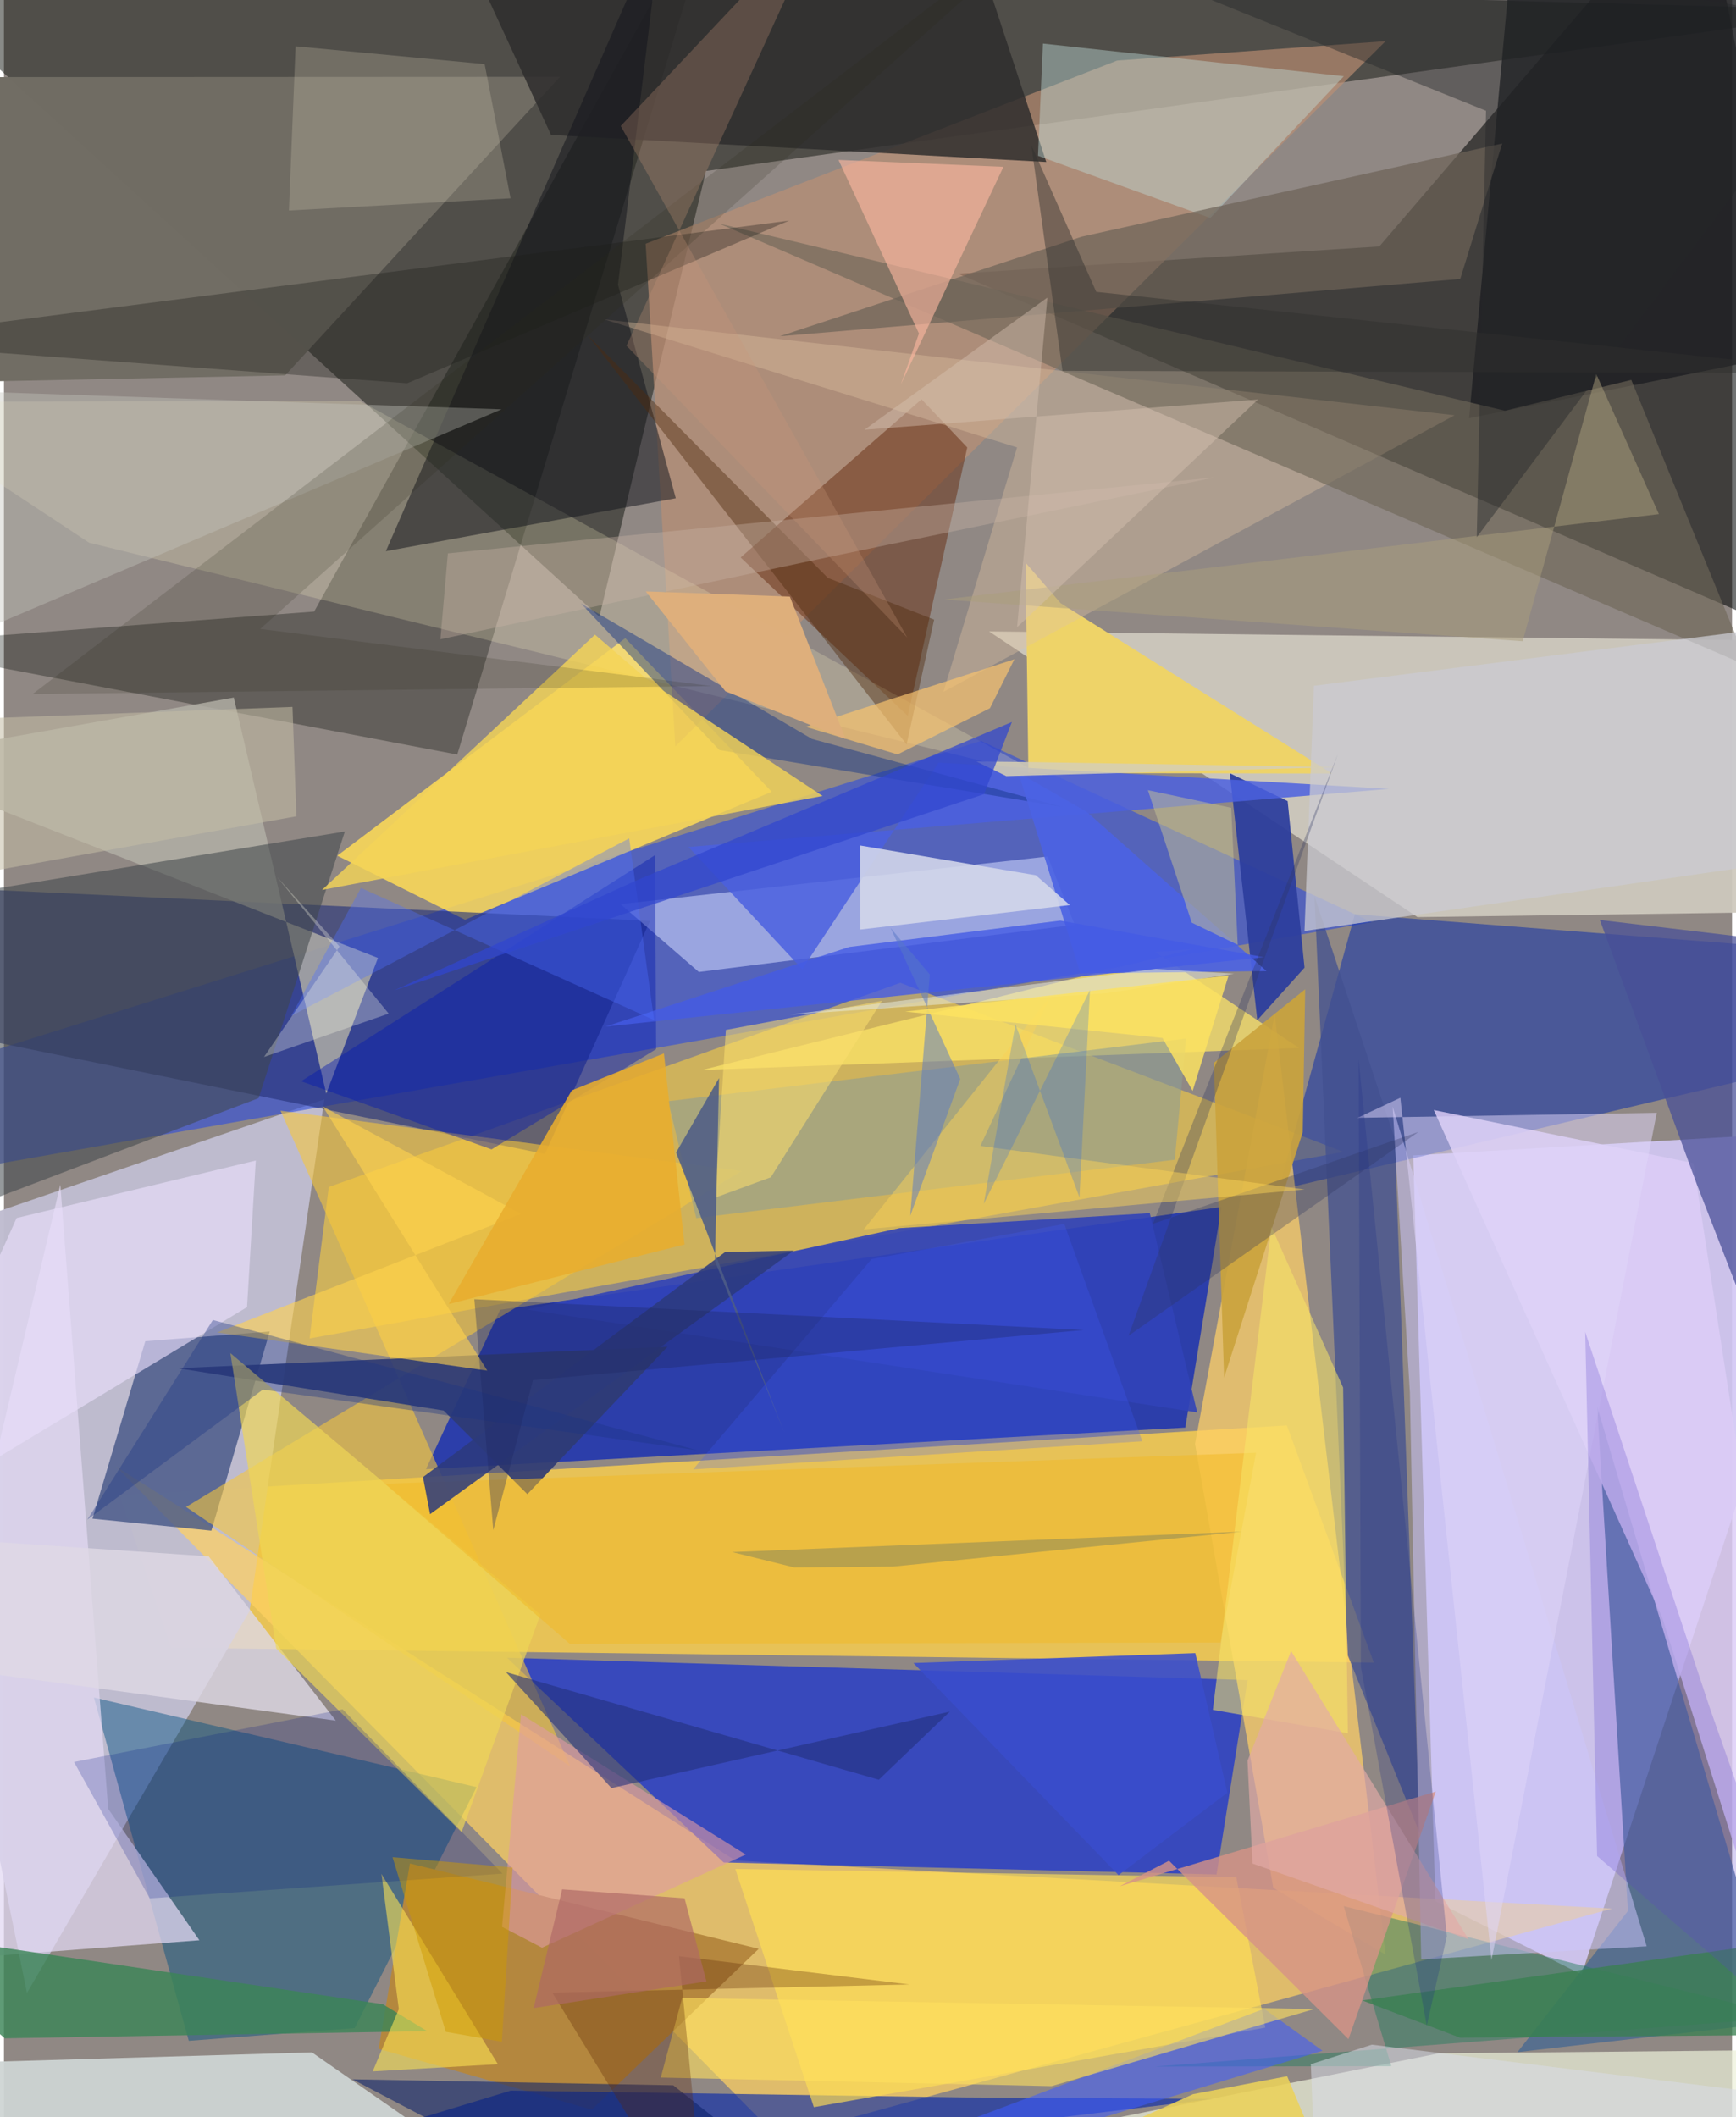 <svg xmlns="http://www.w3.org/2000/svg" width="228" height="278" viewBox="0 0 836 1024"><path fill="#908884" d="M0 0h836v1024H0z"/><path fill="#d2c7f4" fill-opacity=".914" d="M681.76 558.817l10.737 360.754 70.759 35.425L898 546.18z"/><path fill="#10140e" fill-opacity=".494" d="M-62-21.183L898 4.983 339.621 82.698 288.045 298.33z"/><path fill="#010404" fill-opacity=".557" d="M461.551 132.358L898 321.065 820.724-62 665.37 119.195z"/><path fill="#fcd14c" fill-opacity=".8" d="M56.162 723.266l24.683 73.676 581.847 7.2-42.053-114.728z"/><path fill="#0521b9" fill-opacity=".714" d="M571.496 690.481l17.512-106.732-348.974 49.763-35.88 77.064z"/><path fill="#bfbcd0" fill-opacity=".976" d="M155.01 531.715L-62 606.284l73.137 357.613 107.68-184.69z"/><path fill="#ffd061" fill-opacity=".714" d="M374.535 1033.967l-320.34-324.66 299.61 190.544 424.121 23.277z"/><path fill="#0122e0" fill-opacity=".612" d="M243.378 801.801l104.796 99.01 238.45 5.785 14.998-94.01z"/><path fill="#2c4bdd" fill-opacity=".6" d="M472.615 358.352L661.7 445.98-3.354 562.974-62 525.958z"/><path fill="#cec9bd" fill-opacity=".941" d="M898 440.61l-214.185 2.961-207.23-138.165 379.64 4.401z"/><path fill="#fed43e" fill-opacity=".557" d="M147.85 647.36l9.286-73.246 276.49-98.772 214.466 81.812z"/><path fill="#fddb57" fill-opacity=".855" d="M223.057 444.84l-61.8-30.969 139.32-105.211 70.85 74.294z"/><path fill="#0f31a9" fill-opacity=".545" d="M867.386 516.381l-250.874 59.223 37.037-133.426L898 461.203z"/><path fill="#263379" fill-opacity=".624" d="M-62 427.757l.887 64.731 322.809 65.662 50.885-112.778z"/><path fill="#445586" fill-opacity=".8" d="M100.341 740.347l-57.525-5.807L68.38 648.7l60.2-4.693z"/><path fill="#fed067" fill-opacity=".722" d="M668.387 945.388l-54.33-32.376-37.851-214.683 38.53-207.739z"/><path fill="#004f82" fill-opacity=".451" d="M89.422 987.082l-45.89-166.048 185.103 43.329-58.991 116.57z"/><path fill="#be8f73" fill-opacity=".643" d="M668.394 19.923L324.78 361.01l-14.347-243.114L538.522 29.28z"/><path fill="#3e6593" fill-opacity=".69" d="M858.598 978.02l-126.394 14.525 53.445-68.28-14.904-244.001z"/><path fill="#edf0d8" fill-opacity=".706" d="M743.028 1086l-387.36-25.17 338.483-67.702L898 991.176z"/><path fill="#b4873e" fill-opacity=".992" d="M365.141 942.575l-168.747-41.281-15.13 89.672 103.092 29.391z"/><path fill="#716d64" fill-opacity=".996" d="M-50.163 185.347l186.22-3.793 132.97-144.41L-62 37.308z"/><path fill="#ced6fc" fill-opacity=".573" d="M518.012 447.292l-13.09-33.03-206.634 23.024 37.884 32.824z"/><path fill="#000700" fill-opacity=".314" d="M-60.575 311.724l210.642-15.93L348.48-62 219.293 364.956z"/><path fill="#ced4d3" fill-opacity=".941" d="M-62 998.857L83.425 1086H283.37l-134.397-93.336z"/><path fill="#eed368" d="M642.507 374.126l-146.92-.245-1.347-101.703 16.96 19.575z"/><path fill="#0728a9" fill-opacity=".631" d="M464.208 1014.45l-219.05-3.285L-1.01 1086l586.257-70.862z"/><path fill="#fce467" fill-opacity=".737" d="M575.202 459.029l-18.206 1.453 69.512 46.379-288.872 10.655z"/><path fill="#6a3015" fill-opacity=".525" d="M443.887 193.132l22.128 23.294L437.23 346.24l-80.854-76.621z"/><path fill="#425090" fill-opacity=".749" d="M650.138 800.746l34.783 85.976-12.114-335.956-38.792-117.203z"/><path fill="#e2d9f3" fill-opacity=".733" d="M27.268 573.015L-62 950.363l156.532-11.93-44.1-63.556z"/><path fill="#dcccf6" fill-opacity=".835" d="M691.704 536.88l125.583 25.66L898 1086l-95.813-303.695z"/><path fill="#f6c73a" fill-opacity=".584" d="M356.803 566.405l-222.992-29.184 140.086 317.13L88.08 728.872z"/><path fill="#2e2d2d" fill-opacity=".839" d="M504.236 78.355L264.655 65.27 206.014-62h252.044z"/><path fill="#fff9c5" fill-opacity=".22" d="M172.235 193.962l330.728 181.415L41.245 262.513-62 194.375z"/><path fill="#b3b0a6" fill-opacity=".812" d="M180.926 463.327L-62 368.07l173.19-30.687 44.737 191.532z"/><path fill="#2d3e9d" fill-opacity=".941" d="M593.005 373.974l13.328 119.463 22.844-25.408-8.166-80.564z"/><path fill="#3f454a" fill-opacity=".549" d="M123.195 531.134l-181.238 68.85L-62 439.29l226.92-37.111z"/><path fill="#2f3b73" fill-opacity=".91" d="M321.004 651.358l-67.797 71.33-40.51-40.445-128.623-20.51z"/><path fill="#1d1e22" fill-opacity=".788" d="M733.025-62l-24.228 264.252 160.077-32.076L898 8.714z"/><path fill="#dfc3a0" fill-opacity=".38" d="M290.405 154.484l199.708 61.931-35.627 118.227L701.797 200.84z"/><path fill="#6e6658" fill-opacity=".635" d="M787.26 183.747l-61.123 14.902-380.022-90.441L843.788 322.16z"/><path fill="#8f9e94" fill-opacity=".576" d="M321.335 532.611l13.586 56.544 231.496-28.24 5.464-58.622z"/><path fill="#13151d" fill-opacity=".514" d="M318.46-39.292L184.751 266.585l140.258-25.592-27.96-103.284z"/><path fill="#ffdf55" fill-opacity=".655" d="M596.174 907.957l-242.367-3.996 38 115.196L610.19 980.68z"/><path fill="#c2ddd9" fill-opacity=".431" d="M502.63 21.072l-2.403 54.271 83.368 30.09 64.587-68.57z"/><path fill="#297d60" fill-opacity=".49" d="M556.803 999.528l307.13-23.91-215.815-53.697 23.047 77.425z"/><path fill="#4b60e0" fill-opacity=".835" d="M452.147 368.87l217.937 12.69-338.928 28.098 55.02 59.107z"/><path fill="#3b8557" fill-opacity=".816" d="M.446 985.864l204.316-3.464-21.496-13.038L-62 932.895z"/><path fill="#dfd8e5" fill-opacity=".804" d="M-62 741.88l161.04 10.878 61.497 79.447L-62 802.005z"/><path fill="#484f97" fill-opacity=".729" d="M818.8 572.372l-46.752-127.406L898 459.89l-.456 315.408z"/><path fill="#3143b8" fill-opacity=".89" d="M554.318 586.772l-120.983 7.226L252.9 633.364l324.345 49.77z"/><path fill="#143586" fill-opacity=".463" d="M390.922 357.413L511.86 390.29l-165.75-27.515-66.932-70.862z"/><path fill="#caa33c" fill-opacity=".914" d="M629.493 478.475l-44.161 35.575 4.943 152.276 38.04-118.744z"/><path fill="#ccc5fa" fill-opacity=".522" d="M671.802 535.195L794.7 941.362l-109.087 6.334-5.472-274.224z"/><path fill="#3e5cff" fill-opacity=".557" d="M637.886 991.872l-236.772 71.93 66.19-38.562 142.353-53.67z"/><path fill="#efd656" fill-opacity=".686" d="M259.489 780.927l-38.126 105.265-89.648-88.883-22.179-142.857z"/><path fill="#e8ddfa" fill-opacity=".655" d="M-62 740.592L117.602 632.21l4.23-70.914L6.128 589.104z"/><path fill="#6d6358" fill-opacity=".71" d="M724.819 69.416l-20.313 65.513-329.16 27.711 146.036-48.168z"/><path fill="#d69387" fill-opacity=".796" d="M539.75 912.319l152.926-45.8-42.25 119.75-86.794-86.312z"/><path fill="#f0b929" fill-opacity=".529" d="M273.746 795.102l314.836-.66 17.14-91.798-421.465 15z"/><path fill="#1d1d19" fill-opacity=".337" d="M379.85 106.718L-62 163.568v2.651l257.083 19.153z"/><path fill="#4b62e3" fill-opacity=".906" d="M520.746 470.831l90.033-1.17-86.895-76.937-33.132-19.09z"/><path fill="#cbcbd1" fill-opacity=".749" d="M898 411.415V298.234l-264.276 33.437-4.562 118.622z"/><path fill="#051ab1" fill-opacity=".427" d="M143.737 522.96l171.237-109.374.525 93.852-79.61 48.49z"/><path fill="#d3d7ea" fill-opacity=".886" d="M414.252 408.943l.063 40.633L515.65 437.75l-16.445-14.426z"/><path fill="#2c3a7c" fill-opacity=".847" d="M382.072 604.883l-175.93 127.473-3.427-17.932 146.221-108.89z"/><path fill="#ffb9a1" fill-opacity=".596" d="M433.857 186.027l8.785-24.704-38.92-83.978 79.8 3.332z"/><path fill="#f3d357" fill-opacity=".812" d="M285.911 306.966L153.868 430.434l242.156-45.462-83.301-55.012z"/><path fill="#c3c3bb" fill-opacity=".4" d="M-54.6 188.024l295.331 9.942-272.96 116.069-29.488-91.478z"/><path fill="#ffe753" fill-opacity=".569" d="M178.394 1001.852l12.628-30.118-8.409-65.422 56.344 92.075z"/><path fill="#df9ca3" fill-opacity=".6" d="M260.292 942.042l98.562-45.06-108.712-67.884-9.182 102.859z"/><path fill="#0d216b" fill-opacity=".576" d="M421.646 1086l-97.858-77.414-155.175-2.894 101.576 53.252z"/><path fill="#ffd24e" fill-opacity=".608" d="M250.203 587.125l-147.1 57.348 130.712 18.444-79.558-127.75z"/><path fill="#dfd5f9" fill-opacity=".51" d="M654.86 540.64l20.683-9.693 44.079 417.12 79.965-409.847z"/><path fill="#3a4dcc" fill-opacity=".871" d="M539.208 906.937L439.98 804.35l136.361-4.788 15.497 67.498z"/><path fill="#f8e668" fill-opacity=".545" d="M647.844 671.101l-34.67-77.686-28.338 233.59 65.316 11.312z"/><path fill="#dbd3bb" fill-opacity=".243" d="M232.542 31.004l-91.455-8.619-3.22 79.435 107.209-5.903z"/><path fill="#445be5" fill-opacity=".796" d="M511.055 445.258l98.637 17.709-318.708 33.548 117.94-38.502z"/><path fill="#e8ad2e" fill-opacity=".878" d="M329.212 601.924l-9.942-92.433-44.586 17.887-59.534 103.343z"/><path fill="#4f2a0c" fill-opacity=".431" d="M282.542 162.265l154.122 197.798 13.327-60.367-51.415-20.186z"/><path fill="#23307c" fill-opacity=".584" d="M423.23 860.797l34.372-32.958-163.706 36.994-51.036-56.1z"/><path fill="#cab4a5" fill-opacity=".369" d="M403.95 268.38l181.718-37.479-370.916 36.738-3.613 41.545z"/><path fill="#c6c195" fill-opacity=".506" d="M553.4 382.17l40.3 8.54 3.167 66.279-22.235-10.717z"/><path fill="#ebd259" fill-opacity=".875" d="M436.176 1075.656l139.063-62.77 45.543-8.703 24.438 58.429z"/><path fill="#f9c36e" fill-opacity=".69" d="M387.885 351.53l100.938-32.675-11.842 23.696-44.659 22.338z"/><path fill="#001586" fill-opacity=".212" d="M33.898 852.22l36.632 65.93 170.623-11.963-77.33-79.447z"/><path fill="#2f3660" fill-opacity=".31" d="M544.044 646.06l101.394-281.632-89.602 227.511 128.447-44.468z"/><path fill="#2b2a1a" fill-opacity=".176" d="M123.972 304.198l218.402 27.636-328.482 3.834L533.087-62z"/><path fill="#ca967a" fill-opacity=".275" d="M398.455-45.247L301.17 167.226l135.79 141.118L298.38 60.95z"/><path fill="#fcde6d" fill-opacity=".553" d="M344.083 579.243l5.159-81.11 75.534-14.093-53.786 85.36z"/><path fill="#e2aaa7" fill-opacity=".671" d="M622.676 798.541l-21.08 53.07 2.416 49.716 104.513 36.661z"/><path fill="#a99e7d" fill-opacity=".502" d="M454.577 289.957l346.041-41.296-30.293-67.742-35.62 129.243z"/><path fill="#ffe15d" fill-opacity=".6" d="M317.733 1004.844l189.09 4.153 127.055-37.3-305.785-5.37z"/><path fill="#deaf7c" fill-opacity=".996" d="M407.131 357.415l-58.098-23.057-38.571-48.313 69.734 2.494z"/><path fill="#5f2905" fill-opacity=".314" d="M340.194 1086l-13.637-139.856 111.469 13.676-172.767 3.943z"/><path fill="#397f51" fill-opacity=".773" d="M704.39 985.558l173.3-1.455 18.859-49.993-239.407 33.43z"/><path fill="#4e5c86" fill-opacity=".867" d="M343.969 609.974l33.493 82.832-52.304-135.35 20.78-36.026z"/><path fill="#5d45ca" fill-opacity=".243" d="M885.322 996.904l-114.6-99.197-5.761-253.493 60.47 182.432z"/><path fill="#978e56" fill-opacity=".6" d="M352.256 750.684l30.152 7.46 47.807-.442 168.894-16.913z"/><path fill="#4f6fff" fill-opacity=".361" d="M314.517 493.383l-12.056-87.88-163.518 85.89 33.756-61.941z"/><path fill="#242728" fill-opacity=".427" d="M898 12L712.501 259.86l4.48-206.276L430.538-62z"/><path fill="#f8d358" fill-opacity=".486" d="M415.954 594.633l213.283-19.325-156.875-21.047 33.77-72.275z"/><path fill="#ffffec" fill-opacity=".29" d="M132.251 424.335l30.103 33.45-36.552 53.433 60.324-20.964z"/><path fill="#e6e7d8" fill-opacity=".557" d="M533.337 480.365l61.749-9.427-37.887-2.308-177.028 22.124z"/><path fill="#c4bea5" fill-opacity=".545" d="M-62 431.401l203.477-36.571-1.883-52.92-158.694 5.91z"/><path fill="#5777c7" fill-opacity=".494" d="M438.432 588.041l24.195-66.187-33.71-73.052 18.994 22.517z"/><path fill="#2f302d" fill-opacity=".447" d="M898 180.503l-369.576-39.347-31.405-70.96 15.065 109.163z"/><path fill="#d9c3b3" fill-opacity=".431" d="M490.123 303.368l14.651-159.435-88.5 63.931 190.398-14.638z"/><path fill="#203186" fill-opacity=".255" d="M688.32 979.743l9.709-43.218-42.702-424.238 1.117 294.05z"/><path fill="#415fff" fill-opacity=".239" d="M512.96 591.997l-93.237 17-86.32 101.685 217.33-13.563z"/><path fill="#1e3685" fill-opacity=".365" d="M335.497 701.445l-234.43-63.015-60.719 96.565 84.902-62.898z"/><path fill="#cd9a00" fill-opacity=".486" d="M187.99 898.259l25.77 84.469 27.1 4.798 5.212-84.293z"/><path fill="#1c2761" fill-opacity=".325" d="M227.556 628.381l9.165 111.689 19.211-72.568 266.492-24.224z"/><path fill="#d5ceb4" fill-opacity=".867" d="M644.963 371.024l-160.05 4.364-14.499-7.109 26.378.314z"/><path fill="#3047cf" fill-opacity=".729" d="M188.738 479.031l285.38-94.925 13.484-34.881-182.162 76.833z"/><path fill="#af6965" fill-opacity=".671" d="M270.032 913.803l59.22 4.318 10.592 40.211-83.614 12.911z"/><path fill="#d9dce7" fill-opacity=".518" d="M635.703 1086L898 1018.047l-236.237-29.105-29.537 9.443z"/><path fill="#fce261" fill-opacity=".839" d="M560.435 502.03l14.617 25.575 17.388-55.801-156.426 17.483z"/><path fill="#0d5af8" fill-opacity=".216" d="M473.993 582.292l51.386-103.429-5.085 100.258-30.974-83.684z"/></svg>